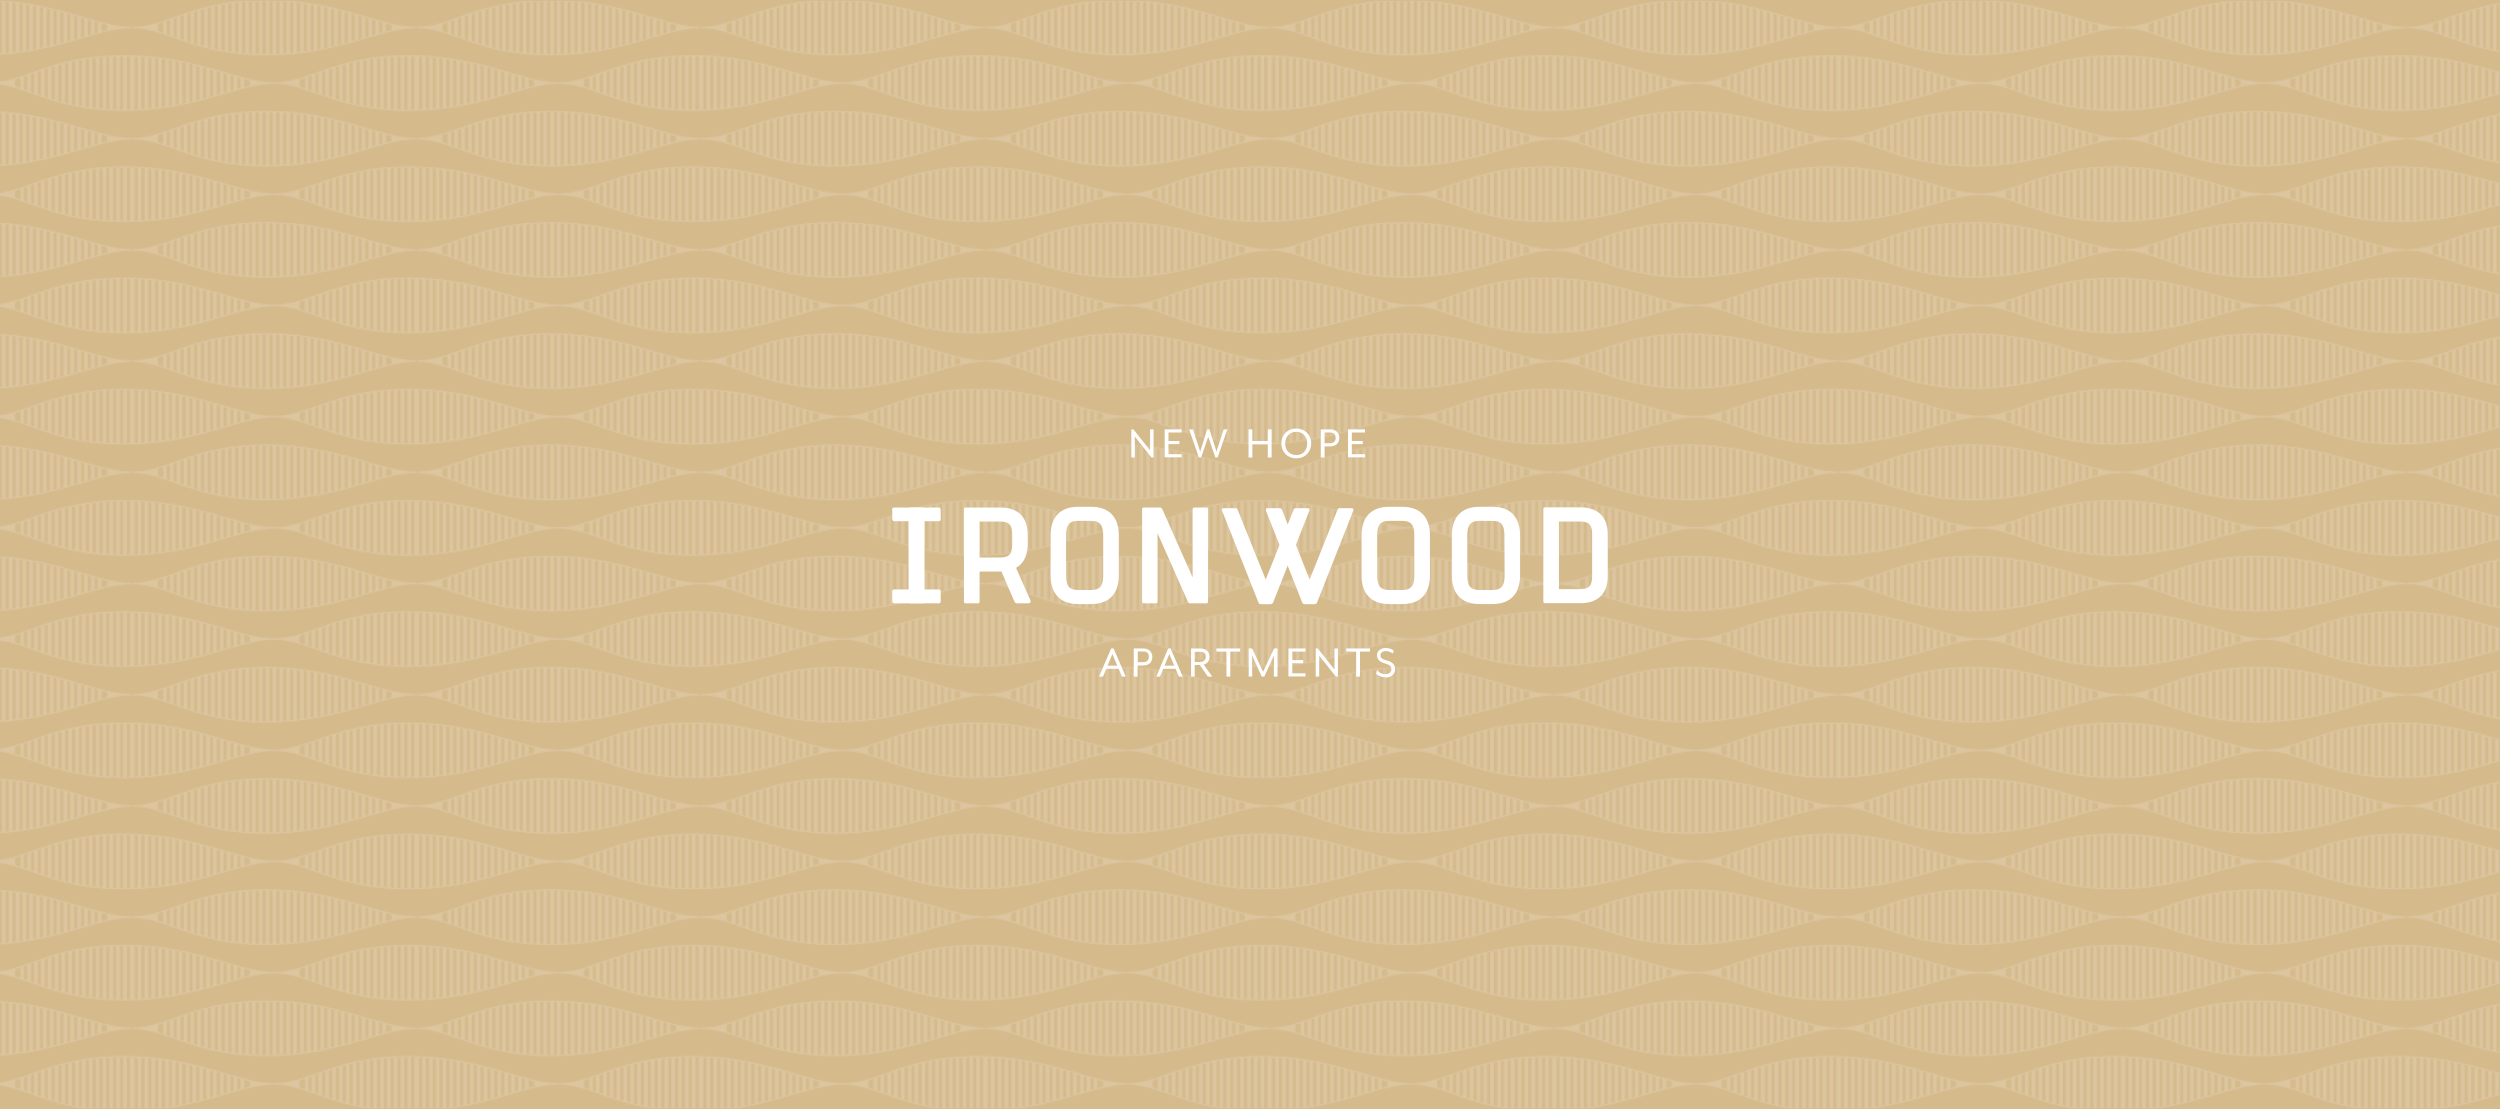 <?xml version="1.0" encoding="utf-8"?>
<!-- Generator: Adobe Illustrator 22.1.0, SVG Export Plug-In . SVG Version: 6.00 Build 0)  -->
<svg version="1.1" id="Layer_1" xmlns="http://www.w3.org/2000/svg" xmlns:xlink="http://www.w3.org/1999/xlink" x="0px" y="0px"
	 viewBox="0 0 1439.9 638.9" style="enable-background:new 0 0 1439.9 638.9;" xml:space="preserve">
<style type="text/css">
	.st0{fill:none;}
	.st1{clip-path:url(#SVGID_2_);}
	.st2{fill:none;stroke:#FFFFFF;stroke-width:3;stroke-miterlimit:10;}
	.st3{fill:#FFFFFF;}
	.st4{fill:none;stroke:#FFFFFF;stroke-miterlimit:10;}
	.st5{clip-path:url(#SVGID_4_);}
	.st6{clip-path:url(#SVGID_6_);}
	.st7{clip-path:url(#SVGID_8_);}
	.st8{clip-path:url(#SVGID_10_);}
	.st9{clip-path:url(#SVGID_12_);}
	.st10{clip-path:url(#SVGID_14_);}
	.st11{fill:#D5BA8C;}
	.st12{opacity:0.17;fill:url(#SVGID_15_);enable-background:new    ;}
	.st13{enable-background:new    ;}
</style>
<pattern  y="638.9" width="233.2" height="182.9" patternUnits="userSpaceOnUse" id="canoe_white" viewBox="116.6 -211.9 233.2 182.9" style="overflow:visible;">
	<g>
		<rect x="116.6" y="-211.9" class="st0" width="233.2" height="182.9"/>
		<rect x="116.6" y="-211.9" class="st0" width="233.2" height="182.9"/>
		<g>
			<defs>
				<path id="SVGID_1_" d="M349.8-212c-29.8,0-64.1-22.4-123.5-22.4S144.9-212,116.6-212c28.3,0,50.4,22.4,109.7,22.4
					S320-212,349.8-212z"/>
			</defs>
			<clipPath id="SVGID_2_">
				<use xlink:href="#SVGID_1_"  style="overflow:visible;"/>
			</clipPath>
			<g class="st1">
				<line class="st2" x1="323.4" y1="-182.9" x2="323.4" y2="-240.4"/>
				<line class="st2" x1="317.7" y1="-182.9" x2="317.7" y2="-240.4"/>
				<line class="st2" x1="312.1" y1="-182.9" x2="312.1" y2="-240.4"/>
				<line class="st2" x1="306.5" y1="-182.9" x2="306.5" y2="-240.4"/>
				<line class="st2" x1="300.8" y1="-182.9" x2="300.8" y2="-240.4"/>
				<line class="st2" x1="295.2" y1="-182.9" x2="295.2" y2="-240.4"/>
				<line class="st2" x1="289.5" y1="-182.9" x2="289.5" y2="-240.4"/>
				<line class="st2" x1="283.9" y1="-182.9" x2="283.9" y2="-240.4"/>
				<line class="st2" x1="278.3" y1="-182.9" x2="278.3" y2="-240.4"/>
				<line class="st2" x1="272.6" y1="-182.9" x2="272.6" y2="-240.4"/>
				<line class="st2" x1="267" y1="-182.9" x2="267" y2="-240.4"/>
				<line class="st2" x1="261.4" y1="-182.9" x2="261.4" y2="-240.4"/>
				<line class="st2" x1="255.8" y1="-182.9" x2="255.8" y2="-240.4"/>
				<line class="st2" x1="250.1" y1="-182.9" x2="250.1" y2="-240.4"/>
				<line class="st2" x1="244.5" y1="-182.9" x2="244.5" y2="-240.4"/>
				<line class="st2" x1="238.9" y1="-182.9" x2="238.9" y2="-240.4"/>
				<line class="st2" x1="233.2" y1="-182.9" x2="233.2" y2="-240.4"/>
				<line class="st2" x1="227.6" y1="-182.9" x2="227.6" y2="-240.4"/>
				<line class="st2" x1="221.9" y1="-182.9" x2="221.9" y2="-240.4"/>
				<line class="st2" x1="216.3" y1="-182.9" x2="216.3" y2="-240.4"/>
				<line class="st2" x1="210.7" y1="-182.9" x2="210.7" y2="-240.4"/>
				<line class="st2" x1="205.1" y1="-182.9" x2="205.1" y2="-240.4"/>
				<line class="st2" x1="199.4" y1="-182.9" x2="199.4" y2="-240.4"/>
				<line class="st2" x1="193.8" y1="-182.9" x2="193.8" y2="-240.4"/>
				<line class="st2" x1="188.1" y1="-182.9" x2="188.1" y2="-240.4"/>
				<line class="st2" x1="182.5" y1="-182.9" x2="182.5" y2="-240.4"/>
				<line class="st2" x1="176.9" y1="-182.9" x2="176.9" y2="-240.4"/>
				<line class="st2" x1="171.2" y1="-182.9" x2="171.2" y2="-240.4"/>
				<line class="st2" x1="165.6" y1="-182.9" x2="165.6" y2="-240.4"/>
				<line class="st2" x1="160" y1="-182.9" x2="160" y2="-240.4"/>
				<line class="st2" x1="154.4" y1="-182.9" x2="154.4" y2="-240.4"/>
				<line class="st2" x1="148.7" y1="-182.9" x2="148.7" y2="-240.4"/>
				<line class="st2" x1="143.1" y1="-182.9" x2="143.1" y2="-240.4"/>
				<path class="st3" d="M327.2-205.9c3.2-3.6,3.2-9.1,0-12.7l27.4,6.6L327.2-205.9z"/>
				<path class="st3" d="M139.3-204.3c0,0-4.8-6.7,0-16.4l-31,7.5L139.3-204.3z"/>
			</g>
		</g>
		<path id="_Clipping_Path_8_1_" class="st4" d="M349.8-212c-29.8,0-64.1-22.4-123.5-22.4S144.9-212,116.6-212
			c28.3,0,50.4,22.4,109.7,22.4S320-212,349.8-212z"/>
		<g>
			<defs>
				<path id="SVGID_3_" d="M466.4-166.2c-29.8,0-64.1-22.4-123.5-22.4c-59.4,0-81.4,22.4-109.7,22.4c28.3,0,50.4,22.4,109.7,22.4
					S436.6-166.2,466.4-166.2z"/>
			</defs>
			<clipPath id="SVGID_4_">
				<use xlink:href="#SVGID_3_"  style="overflow:visible;"/>
			</clipPath>
			<g class="st5">
				<line class="st2" x1="349.8" y1="-137.2" x2="349.8" y2="-194.7"/>
				<line class="st2" x1="344.2" y1="-137.2" x2="344.2" y2="-194.7"/>
				<line class="st2" x1="338.6" y1="-137.2" x2="338.6" y2="-194.7"/>
				<line class="st2" x1="332.9" y1="-137.2" x2="332.9" y2="-194.7"/>
				<line class="st2" x1="327.3" y1="-137.2" x2="327.3" y2="-194.7"/>
				<line class="st2" x1="321.7" y1="-137.2" x2="321.7" y2="-194.7"/>
				<line class="st2" x1="316" y1="-137.2" x2="316" y2="-194.7"/>
				<line class="st2" x1="310.4" y1="-137.2" x2="310.4" y2="-194.7"/>
				<line class="st2" x1="304.8" y1="-137.2" x2="304.8" y2="-194.7"/>
				<line class="st2" x1="299.1" y1="-137.2" x2="299.1" y2="-194.7"/>
				<line class="st2" x1="293.5" y1="-137.2" x2="293.5" y2="-194.7"/>
				<line class="st2" x1="287.9" y1="-137.2" x2="287.9" y2="-194.7"/>
				<line class="st2" x1="282.2" y1="-137.2" x2="282.2" y2="-194.7"/>
				<line class="st2" x1="276.6" y1="-137.2" x2="276.6" y2="-194.7"/>
				<line class="st2" x1="271" y1="-137.2" x2="271" y2="-194.7"/>
				<line class="st2" x1="265.3" y1="-137.2" x2="265.3" y2="-194.7"/>
				<line class="st2" x1="259.7" y1="-137.2" x2="259.7" y2="-194.7"/>
				<path class="st3" d="M255.9-158.6c0,0-4.8-6.7,0-16.4l-31,7.5L255.9-158.6z"/>
			</g>
		</g>
		<path id="_Clipping_Path_9_1_" class="st4" d="M466.4-166.2c-29.8,0-64.1-22.4-123.5-22.4c-59.4,0-81.4,22.4-109.7,22.4
			c28.3,0,50.4,22.4,109.7,22.4S436.6-166.2,466.4-166.2z"/>
		<g>
			<defs>
				<path id="SVGID_5_" d="M233.2-166.2c-29.8,0-64.1-22.4-123.5-22.4S28.3-166.2,0-166.2c28.3,0,50.4,22.4,109.7,22.4
					S203.4-166.2,233.2-166.2z"/>
			</defs>
			<clipPath id="SVGID_6_">
				<use xlink:href="#SVGID_5_"  style="overflow:visible;"/>
			</clipPath>
			<g class="st6">
				<line class="st2" x1="206.8" y1="-137.2" x2="206.8" y2="-194.7"/>
				<line class="st2" x1="201.1" y1="-137.2" x2="201.1" y2="-194.7"/>
				<line class="st2" x1="195.5" y1="-137.2" x2="195.5" y2="-194.7"/>
				<line class="st2" x1="189.9" y1="-137.2" x2="189.9" y2="-194.7"/>
				<line class="st2" x1="184.2" y1="-137.2" x2="184.2" y2="-194.7"/>
				<line class="st2" x1="178.6" y1="-137.2" x2="178.6" y2="-194.7"/>
				<line class="st2" x1="172.9" y1="-137.2" x2="172.9" y2="-194.7"/>
				<line class="st2" x1="167.3" y1="-137.2" x2="167.3" y2="-194.7"/>
				<line class="st2" x1="161.7" y1="-137.2" x2="161.7" y2="-194.7"/>
				<line class="st2" x1="156" y1="-137.2" x2="156" y2="-194.7"/>
				<line class="st2" x1="150.4" y1="-137.2" x2="150.4" y2="-194.7"/>
				<line class="st2" x1="144.8" y1="-137.2" x2="144.8" y2="-194.7"/>
				<line class="st2" x1="139.1" y1="-137.2" x2="139.1" y2="-194.7"/>
				<line class="st2" x1="133.5" y1="-137.2" x2="133.5" y2="-194.7"/>
				<line class="st2" x1="127.9" y1="-137.2" x2="127.9" y2="-194.7"/>
				<line class="st2" x1="122.2" y1="-137.2" x2="122.2" y2="-194.7"/>
				<line class="st2" x1="116.6" y1="-137.2" x2="116.6" y2="-194.7"/>
				<path class="st3" d="M210.6-160.1c3.2-3.6,3.2-9.1,0-12.7l27.4,6.6L210.6-160.1z"/>
			</g>
		</g>
		<path id="_Clipping_Path_10_1_" class="st4" d="M233.2-166.2c-29.8,0-64.1-22.4-123.5-22.4S28.3-166.2,0-166.2
			c28.3,0,50.4,22.4,109.7,22.4S203.4-166.2,233.2-166.2z"/>
		<g>
			<defs>
				<path id="SVGID_7_" d="M349.8-120.5c-29.8,0-64.1-22.4-123.5-22.4s-81.4,22.4-109.7,22.4c28.3,0,50.4,22.4,109.7,22.4
					S320-120.5,349.8-120.5z"/>
			</defs>
			<clipPath id="SVGID_8_">
				<use xlink:href="#SVGID_7_"  style="overflow:visible;"/>
			</clipPath>
			<g class="st7">
				<line class="st2" x1="323.4" y1="-91.5" x2="323.4" y2="-149"/>
				<line class="st2" x1="317.7" y1="-91.5" x2="317.7" y2="-149"/>
				<line class="st2" x1="312.1" y1="-91.5" x2="312.1" y2="-149"/>
				<line class="st2" x1="306.5" y1="-91.5" x2="306.5" y2="-149"/>
				<line class="st2" x1="300.8" y1="-91.5" x2="300.8" y2="-149"/>
				<line class="st2" x1="295.2" y1="-91.5" x2="295.2" y2="-149"/>
				<line class="st2" x1="289.5" y1="-91.5" x2="289.5" y2="-149"/>
				<line class="st2" x1="283.9" y1="-91.5" x2="283.9" y2="-149"/>
				<line class="st2" x1="278.3" y1="-91.5" x2="278.3" y2="-149"/>
				<line class="st2" x1="272.6" y1="-91.5" x2="272.6" y2="-149"/>
				<line class="st2" x1="267" y1="-91.5" x2="267" y2="-149"/>
				<line class="st2" x1="261.4" y1="-91.5" x2="261.4" y2="-149"/>
				<line class="st2" x1="255.8" y1="-91.5" x2="255.8" y2="-149"/>
				<line class="st2" x1="250.1" y1="-91.5" x2="250.1" y2="-149"/>
				<line class="st2" x1="244.5" y1="-91.5" x2="244.5" y2="-149"/>
				<line class="st2" x1="238.9" y1="-91.5" x2="238.9" y2="-149"/>
				<line class="st2" x1="233.2" y1="-91.5" x2="233.2" y2="-149"/>
				<line class="st2" x1="227.6" y1="-91.5" x2="227.6" y2="-149"/>
				<line class="st2" x1="221.9" y1="-91.5" x2="221.9" y2="-149"/>
				<line class="st2" x1="216.3" y1="-91.5" x2="216.3" y2="-149"/>
				<line class="st2" x1="210.7" y1="-91.5" x2="210.7" y2="-149"/>
				<line class="st2" x1="205.1" y1="-91.5" x2="205.1" y2="-149"/>
				<line class="st2" x1="199.4" y1="-91.5" x2="199.4" y2="-149"/>
				<line class="st2" x1="193.8" y1="-91.5" x2="193.8" y2="-149"/>
				<line class="st2" x1="188.1" y1="-91.5" x2="188.1" y2="-149"/>
				<line class="st2" x1="182.5" y1="-91.5" x2="182.5" y2="-149"/>
				<line class="st2" x1="176.9" y1="-91.5" x2="176.9" y2="-149"/>
				<line class="st2" x1="171.2" y1="-91.5" x2="171.2" y2="-149"/>
				<line class="st2" x1="165.6" y1="-91.5" x2="165.6" y2="-149"/>
				<line class="st2" x1="160" y1="-91.5" x2="160" y2="-149"/>
				<line class="st2" x1="154.4" y1="-91.5" x2="154.4" y2="-149"/>
				<line class="st2" x1="148.7" y1="-91.5" x2="148.7" y2="-149"/>
				<line class="st2" x1="143.1" y1="-91.5" x2="143.1" y2="-149"/>
				<path class="st3" d="M327.2-114.4c3.2-3.6,3.2-9.1,0-12.7l27.4,6.6L327.2-114.4z"/>
				<path class="st3" d="M139.3-112.8c0,0-4.8-6.7,0-16.4l-31,7.5L139.3-112.8z"/>
			</g>
		</g>
		<path id="_Clipping_Path_11_1_" class="st4" d="M349.8-120.5c-29.8,0-64.1-22.4-123.5-22.4s-81.4,22.4-109.7,22.4
			c28.3,0,50.4,22.4,109.7,22.4S320-120.5,349.8-120.5z"/>
		<g>
			<defs>
				<path id="SVGID_9_" d="M466.4-74.7c-29.8,0-64.1-22.4-123.5-22.4c-59.4,0-81.4,22.4-109.7,22.4c28.4,0,50.4,22.4,109.7,22.4
					C402.3-52.3,436.6-74.7,466.4-74.7z"/>
			</defs>
			<clipPath id="SVGID_10_">
				<use xlink:href="#SVGID_9_"  style="overflow:visible;"/>
			</clipPath>
			<g class="st8">
				<line class="st2" x1="349.8" y1="-45.7" x2="349.8" y2="-103.2"/>
				<line class="st2" x1="344.2" y1="-45.7" x2="344.2" y2="-103.2"/>
				<line class="st2" x1="338.6" y1="-45.7" x2="338.6" y2="-103.2"/>
				<line class="st2" x1="332.9" y1="-45.7" x2="332.9" y2="-103.2"/>
				<line class="st2" x1="327.3" y1="-45.7" x2="327.3" y2="-103.2"/>
				<line class="st2" x1="321.7" y1="-45.7" x2="321.7" y2="-103.2"/>
				<line class="st2" x1="316" y1="-45.7" x2="316" y2="-103.2"/>
				<line class="st2" x1="310.4" y1="-45.7" x2="310.4" y2="-103.2"/>
				<line class="st2" x1="304.8" y1="-45.7" x2="304.8" y2="-103.2"/>
				<line class="st2" x1="299.1" y1="-45.7" x2="299.1" y2="-103.2"/>
				<line class="st2" x1="293.5" y1="-45.7" x2="293.5" y2="-103.2"/>
				<line class="st2" x1="287.9" y1="-45.7" x2="287.9" y2="-103.2"/>
				<line class="st2" x1="282.2" y1="-45.7" x2="282.2" y2="-103.2"/>
				<line class="st2" x1="276.6" y1="-45.7" x2="276.6" y2="-103.2"/>
				<line class="st2" x1="271" y1="-45.7" x2="271" y2="-103.2"/>
				<line class="st2" x1="265.3" y1="-45.7" x2="265.3" y2="-103.2"/>
				<line class="st2" x1="259.7" y1="-45.7" x2="259.7" y2="-103.2"/>
				<path class="st3" d="M255.9-67.1c0,0-4.8-6.7,0-16.4l-31,7.5L255.9-67.1z"/>
			</g>
		</g>
		<path id="_Clipping_Path_12_1_" class="st4" d="M466.4-74.7c-29.8,0-64.1-22.4-123.5-22.4c-59.4,0-81.4,22.4-109.7,22.4
			c28.4,0,50.4,22.4,109.7,22.4C402.3-52.3,436.6-74.7,466.4-74.7z"/>
		<g>
			<defs>
				<path id="SVGID_11_" d="M233.2-74.7c-29.8,0-64.1-22.4-123.5-22.4S28.3-74.7,0-74.7c28.3,0,50.4,22.4,109.7,22.4
					S203.4-74.7,233.2-74.7z"/>
			</defs>
			<clipPath id="SVGID_12_">
				<use xlink:href="#SVGID_11_"  style="overflow:visible;"/>
			</clipPath>
			<g class="st9">
				<line class="st2" x1="206.8" y1="-45.7" x2="206.8" y2="-103.2"/>
				<line class="st2" x1="201.1" y1="-45.7" x2="201.1" y2="-103.2"/>
				<line class="st2" x1="195.5" y1="-45.7" x2="195.5" y2="-103.2"/>
				<line class="st2" x1="189.9" y1="-45.7" x2="189.9" y2="-103.2"/>
				<line class="st2" x1="184.2" y1="-45.7" x2="184.2" y2="-103.2"/>
				<line class="st2" x1="178.6" y1="-45.7" x2="178.6" y2="-103.2"/>
				<line class="st2" x1="172.9" y1="-45.7" x2="172.9" y2="-103.2"/>
				<line class="st2" x1="167.3" y1="-45.7" x2="167.3" y2="-103.2"/>
				<line class="st2" x1="161.7" y1="-45.7" x2="161.7" y2="-103.2"/>
				<line class="st2" x1="156" y1="-45.7" x2="156" y2="-103.2"/>
				<line class="st2" x1="150.4" y1="-45.7" x2="150.4" y2="-103.2"/>
				<line class="st2" x1="144.8" y1="-45.7" x2="144.8" y2="-103.2"/>
				<line class="st2" x1="139.1" y1="-45.7" x2="139.1" y2="-103.2"/>
				<line class="st2" x1="133.5" y1="-45.7" x2="133.5" y2="-103.2"/>
				<line class="st2" x1="127.9" y1="-45.7" x2="127.9" y2="-103.2"/>
				<line class="st2" x1="122.2" y1="-45.7" x2="122.2" y2="-103.2"/>
				<line class="st2" x1="116.6" y1="-45.7" x2="116.6" y2="-103.2"/>
				<path class="st3" d="M210.6-68.6c3.2-3.6,3.2-9.1,0-12.7l27.4,6.6L210.6-68.6z"/>
			</g>
		</g>
		<path id="_Clipping_Path_13_1_" class="st4" d="M233.2-74.7c-29.8,0-64.1-22.4-123.5-22.4S28.3-74.7,0-74.7
			c28.3,0,50.4,22.4,109.7,22.4S203.4-74.7,233.2-74.7z"/>
		<g>
			<defs>
				<path id="SVGID_13_" d="M349.8-29c-29.8,0-64.1-22.4-123.5-22.4S144.9-29,116.6-29C144.9-29,167-6.6,226.4-6.6S320-29,349.8-29z
					"/>
			</defs>
			<clipPath id="SVGID_14_">
				<use xlink:href="#SVGID_13_"  style="overflow:visible;"/>
			</clipPath>
			<g class="st10">
				<line class="st2" x1="323.4" y1="0" x2="323.4" y2="-57.5"/>
				<line class="st2" x1="317.7" y1="0" x2="317.7" y2="-57.5"/>
				<line class="st2" x1="312.1" y1="0" x2="312.1" y2="-57.5"/>
				<line class="st2" x1="306.5" y1="0" x2="306.5" y2="-57.5"/>
				<line class="st2" x1="300.8" y1="0" x2="300.8" y2="-57.5"/>
				<line class="st2" x1="295.2" y1="0" x2="295.2" y2="-57.5"/>
				<line class="st2" x1="289.5" y1="0" x2="289.5" y2="-57.5"/>
				<line class="st2" x1="283.9" y1="0" x2="283.9" y2="-57.5"/>
				<line class="st2" x1="278.3" y1="0" x2="278.3" y2="-57.5"/>
				<line class="st2" x1="272.6" y1="0" x2="272.6" y2="-57.5"/>
				<line class="st2" x1="267" y1="0" x2="267" y2="-57.5"/>
				<line class="st2" x1="261.4" y1="0" x2="261.4" y2="-57.5"/>
				<line class="st2" x1="255.8" y1="0" x2="255.8" y2="-57.5"/>
				<line class="st2" x1="250.1" y1="0" x2="250.1" y2="-57.5"/>
				<line class="st2" x1="244.5" y1="0" x2="244.5" y2="-57.5"/>
				<line class="st2" x1="238.9" y1="0" x2="238.9" y2="-57.5"/>
				<line class="st2" x1="233.2" y1="0" x2="233.2" y2="-57.5"/>
				<line class="st2" x1="227.6" y1="0" x2="227.6" y2="-57.5"/>
				<line class="st2" x1="221.9" y1="0" x2="221.9" y2="-57.5"/>
				<line class="st2" x1="216.3" y1="0" x2="216.3" y2="-57.5"/>
				<line class="st2" x1="210.7" y1="0" x2="210.7" y2="-57.5"/>
				<line class="st2" x1="205.1" y1="0" x2="205.1" y2="-57.5"/>
				<line class="st2" x1="199.4" y1="0" x2="199.4" y2="-57.5"/>
				<line class="st2" x1="193.8" y1="0" x2="193.8" y2="-57.5"/>
				<line class="st2" x1="188.1" y1="0" x2="188.1" y2="-57.5"/>
				<line class="st2" x1="182.5" y1="0" x2="182.5" y2="-57.5"/>
				<line class="st2" x1="176.9" y1="0" x2="176.9" y2="-57.5"/>
				<line class="st2" x1="171.2" y1="0" x2="171.2" y2="-57.5"/>
				<line class="st2" x1="165.6" y1="0" x2="165.6" y2="-57.5"/>
				<line class="st2" x1="160" y1="0" x2="160" y2="-57.5"/>
				<line class="st2" x1="154.4" y1="0" x2="154.4" y2="-57.5"/>
				<line class="st2" x1="148.7" y1="0" x2="148.7" y2="-57.5"/>
				<line class="st2" x1="143.1" y1="0" x2="143.1" y2="-57.5"/>
				<path class="st3" d="M327.2-22.9c3.2-3.6,3.2-9.1,0-12.7l27.4,6.6L327.2-22.9z"/>
				<path class="st3" d="M139.3-21.4c0,0-4.8-6.7,0-16.4l-31,7.5L139.3-21.4z"/>
			</g>
		</g>
		<path id="_Clipping_Path_14_1_" class="st4" d="M349.8-29c-29.8,0-64.1-22.4-123.5-22.4S144.9-29,116.6-29
			C144.9-29,167-6.6,226.4-6.6S320-29,349.8-29z"/>
	</g>
</pattern>
<title>banner</title>
<g id="Layer_2_1_">
	<g id="Layer_1-2">
		<rect class="st11" width="1439.9" height="638.9"/>
		<pattern  id="SVGID_15_" xlink:href="#canoe_white" patternTransform="matrix(0.7 0 0 -0.7 -2216.753 -15933.808)">
		</pattern>
		<rect y="0.4" class="st12" width="1439.9" height="638"/>
	</g>
	<g id="Layer_2-2">
		<g class="st13">
			<path class="st3" d="M651.6,247.3h1.2l9.6,12.1v-12.1h2v16.2h-1.2l-9.6-12.1v12.1h-2V247.3z"/>
			<path class="st3" d="M670.8,247.3h9.8v1.8h-7.6v4.9h6.3v1.8h-6.3v5.8h7.6v1.8h-9.8V247.3z"/>
			<path class="st3" d="M684.9,247.3h2.2l3.9,12c0.1,0.3,0.2,0.9,0.2,1c0-0.1,0.2-0.7,0.3-1l3.8-12h1.3l3.8,12c0.1,0.3,0.3,1,0.3,1
				s0.1-0.7,0.2-1l3.9-12h2.1l-5.6,16.2H700l-3.8-11.1c-0.1-0.2-0.2-0.8-0.3-0.9c0,0.1-0.2,0.7-0.3,0.9l-3.8,11.1h-1.3L684.9,247.3z
				"/>
			<path class="st3" d="M719.1,247.3h2.2v6.7h8.9v-6.7h2.2v16.2h-2.2v-7.6h-8.9v7.6h-2.2V247.3z"/>
			<path class="st3" d="M738,255.4c0-5,3.6-8.6,8.6-8.6c4.9,0,8.6,3.6,8.6,8.6s-3.6,8.6-8.6,8.6C741.6,264,738,260.4,738,255.4z
				 M752.9,255.4c0-3.9-2.6-6.7-6.3-6.7c-3.7,0-6.4,2.8-6.4,6.7c0,3.9,2.6,6.7,6.4,6.7C750.3,262.2,752.9,259.4,752.9,255.4z"/>
			<path class="st3" d="M760.8,247.3h5.3c3.7,0,5.3,2.3,5.3,4.9c0,2.6-1.6,4.9-5.3,4.9h-3.2v6.4h-2.2V247.3z M766.1,255.3
				c2.4,0,3.2-1.6,3.2-3.1c0-1.5-0.7-3.1-3.2-3.1h-3.2v6.2H766.1z"/>
			<path class="st3" d="M776.4,247.3h9.8v1.8h-7.6v4.9h6.3v1.8h-6.3v5.8h7.6v1.8h-9.8V247.3z"/>
		</g>
		<g class="st13">
			<path class="st3" d="M640,373.5h1.4l7,16.2h-2.2l-1.9-4.5h-7.1l-1.9,4.5H633L640,373.5z M643.5,383.4l-2.8-6.7l-2.8,6.7H643.5z"
				/>
		</g>
		<g class="st13">
			<path class="st3" d="M653.1,373.5h5.3c3.7,0,5.3,2.3,5.3,4.9c0,2.6-1.6,4.9-5.3,4.9h-3.2v6.4h-2.2V373.5z M658.5,381.4
				c2.4,0,3.2-1.6,3.2-3.1c0-1.5-0.7-3.1-3.2-3.1h-3.2v6.2H658.5z"/>
		</g>
		<g class="st13">
			<path class="st3" d="M672.8,373.5h1.4l7,16.2H679l-1.9-4.5h-7.1l-1.9,4.5h-2.1L672.8,373.5z M676.3,383.4l-2.8-6.7l-2.8,6.7
				H676.3z"/>
		</g>
		<g class="st13">
			<path class="st3" d="M686,373.5h5.3c3.7,0,5.3,2.1,5.3,4.8c0,2.1-1,3.9-3.3,4.5l4.9,6.9h-2.5L691,383h-2.9v6.7H686V373.5z
				 M691.3,381.2c2.4,0,3.2-1.5,3.2-2.9c0-1.5-0.7-2.9-3.2-2.9h-3.2v5.9H691.3z"/>
		</g>
		<g class="st13">
			<path class="st3" d="M706.3,375.3h-5.7v-1.8h13.7v1.8h-5.7v14.4h-2.2V375.3z"/>
			<path class="st3" d="M719.1,373.5h2.1l6.3,13.4l6.3-13.4h2v16.2h-2.1v-11c0-0.4,0.1-1.3,0.1-1.3c-0.1,0.1-0.4,1-0.6,1.3l-5,11
				h-1.5l-5-11c-0.2-0.4-0.5-1.3-0.6-1.3c0,0,0.1,0.9,0.1,1.3v11h-2V373.5z"/>
			<path class="st3" d="M742.1,373.5h9.8v1.8h-7.6v4.9h6.3v1.8h-6.3v5.8h7.6v1.8h-9.8V373.5z"/>
			<path class="st3" d="M757.8,373.5h1.2l9.6,12.1v-12.1h2v16.2h-1.2l-9.6-12.1v12.1h-2V373.5z"/>
		</g>
		<g class="st13">
			<path class="st3" d="M781.2,375.3h-5.8v-1.8h13.7v1.8h-5.8v14.4h-2.2V375.3z"/>
		</g>
		<g class="st13">
			<path class="st3" d="M792.6,388.1l0.5-2c1,1.1,2.6,2.2,4.9,2.2c1.9,0,3.4-1.1,3.4-2.8c0-1.6-0.8-2.6-3.8-3.4
				c-3-0.8-4.5-2.5-4.5-4.7c0-2.3,1.9-4.2,5.2-4.2c1.9,0,3.5,0.8,4.4,1.5l-0.5,1.7c-1.1-0.8-2.6-1.4-3.9-1.4c-2,0-3.2,0.9-3.2,2.5
				c0,1.2,0.7,2.1,3.3,2.8c3.5,0.9,5.1,2.4,5.1,5.1c0,3.2-2.6,4.8-5.4,4.8C795.4,390,793.5,389,792.6,388.1z"/>
		</g>
		<path class="st3" d="M592.2,347.5H586c-0.8,0.1-1.5-0.4-1.8-1.2l-7.4-17.1h-12.6v17.1c0.1,0.5-0.2,1.1-0.8,1.2c-0.1,0-0.3,0-0.4,0
			h-6.6c-0.5,0.1-1.1-0.2-1.2-0.8c0-0.1,0-0.3,0-0.4v-52.8c-0.1-0.5,0.2-1.1,0.8-1.2c0.1,0,0.3,0,0.4,0h19.7
			c10.7,0,15.8,5.9,15.8,15.7v5.4c0,6.4-2.2,11.1-6.7,13.7l8.2,18.5C593.9,346.7,593.4,347.5,592.2,347.5z M564.2,321.1h11.9
			c4.8,0,6.9-1.7,6.9-7.6V308c0-5.8-2-7.6-6.9-7.6h-11.9V321.1z"/>
		<path class="st3" d="M644.4,308.3v23.2c0,10-5.2,16.4-15.8,16.4h-7.7c-10.6,0-15.8-6.4-15.8-16.4v-23.2c0-10,5.2-16.4,15.8-16.4
			h7.7C639.2,291.9,644.4,298.3,644.4,308.3z M635.4,308.3c0-6.1-2-8.3-6.9-8.3h-7.7c-4.8,0-6.8,2.2-6.8,8.3v23.2
			c0,6.1,2,8.3,6.8,8.3h7.7c4.8,0,6.9-2.1,6.9-8.3V308.3z"/>
		<path class="st3" d="M695.8,293.5v52.8c0.1,0.5-0.2,1.1-0.8,1.2c-0.1,0-0.3,0-0.4,0h-9c-0.6,0-1.2-0.3-1.4-0.9l-17.5-39.5v39.2
			c0.1,0.5-0.2,1.1-0.8,1.2c-0.1,0-0.3,0-0.4,0H659c-0.5,0.1-1.1-0.2-1.2-0.8c0-0.1,0-0.3,0-0.4v-52.8c-0.1-0.5,0.2-1.1,0.8-1.2
			c0.1,0,0.3,0,0.4,0h9c0.6,0,1.2,0.3,1.4,0.9l17.5,39.4v-39.1c-0.1-0.5,0.2-1.1,0.8-1.2c0.1,0,0.3,0,0.4,0h6.6
			c0.5-0.1,1.1,0.3,1.1,0.9C695.9,293.2,695.9,293.4,695.8,293.5z"/>
		<path class="st3" d="M823.6,308.3v23.2c0,10-5.2,16.4-15.8,16.4H800c-10.6,0-15.8-6.4-15.8-16.4v-23.2c0-10,5.2-16.4,15.8-16.4
			h7.7C818.4,291.9,823.6,298.3,823.6,308.3z M814.6,308.3c0-6.1-2-8.3-6.9-8.3H800c-4.8,0-6.8,2.2-6.8,8.3v23.2
			c0,6.1,2,8.3,6.8,8.3h7.7c4.8,0,6.9-2.1,6.9-8.3L814.6,308.3z"/>
		<path class="st3" d="M875.5,308.3v23.2c0,10-5.2,16.4-15.8,16.4H852c-10.6,0-15.8-6.4-15.8-16.4v-23.2c0-10,5.2-16.4,15.8-16.4
			h7.7C870.3,291.9,875.5,298.3,875.5,308.3z M866.5,308.3c0-6.1-2-8.3-6.9-8.3H852c-4.8,0-6.9,2.2-6.9,8.3v23.2
			c0,6.1,2,8.3,6.9,8.3h7.7c4.8,0,6.9-2.1,6.9-8.3L866.5,308.3z"/>
		<path class="st3" d="M926,307.7v24.2c0,9.5-5.2,15.5-15.6,15.5h-20.3c-0.5,0.1-1.1-0.2-1.2-0.8c0-0.1,0-0.3,0-0.4v-52.8
			c-0.1-0.5,0.2-1.1,0.8-1.2c0.1,0,0.3,0,0.4,0h20.3C920.8,292.3,926,298.2,926,307.7z M917,307.7c0-5.6-2-7.3-6.6-7.3h-12.5v38.9
			h12.5c4.6,0,6.6-1.7,6.6-7.4L917,307.7z"/>
		<path class="st3" d="M513.9,299.1v-5.6c-0.1-0.5,0.2-1.1,0.8-1.2c0.1,0,0.3,0,0.4,0h25.5c0.6-0.1,1.1,0.4,1.2,0.9
			c0,0.1,0,0.2,0,0.2v5.6c0.1,0.6-0.4,1.1-0.9,1.2c-0.1,0-0.2,0-0.2,0h-25.5c-0.5,0.1-1.1-0.2-1.2-0.8
			C513.9,299.3,513.9,299.2,513.9,299.1z"/>
		<path class="st3" d="M513.9,346.3v-5.6c-0.1-0.5,0.2-1.1,0.8-1.2c0.1,0,0.3,0,0.4,0h25.5c0.6-0.1,1.1,0.4,1.2,1c0,0.1,0,0.1,0,0.2
			v5.6c0.1,0.6-0.4,1.1-0.9,1.2c-0.1,0-0.2,0-0.2,0h-25.5c-0.5,0.1-1.1-0.2-1.2-0.8C513.9,346.5,513.9,346.4,513.9,346.3z"/>
		<path class="st3" d="M524.5,292.3h6.8c0.7,0,1.2,0.5,1.2,1.2v52.8c0,0.7-0.5,1.2-1.2,1.2h-6.8c-0.7,0-1.2-0.5-1.2-1.2v-52.8
			C523.3,292.8,523.8,292.3,524.5,292.3z"/>
		<path class="st3" d="M729,333.8l15.9-39.8c0.2-0.9,0.6-1.3,1.4-1.3h6.9c0.8,0,1.2,0.4,1,1.3l-20.8,52.7c-0.2,0.7-0.8,1.2-1.5,1.3
			h-5.7c-0.7,0-1.3-0.5-1.5-1.3L703.8,294c-0.2-0.9,0.2-1.3,0.9-1.3h6.9c0.8,0,1.2,0.4,1.4,1.3L729,333.8z"/>
		<path class="st3" d="M754.3,333.8l15.9-39.8c0.2-0.9,0.6-1.3,1.4-1.3h6.9c0.8,0,1.2,0.4,1,1.3l-20.8,52.7
			c-0.1,0.7-0.8,1.2-1.5,1.3h-5.8c-0.7,0-1.3-0.5-1.5-1.3L729.1,294c-0.2-0.9,0.2-1.3,1-1.3h7c0.8,0,1.2,0.4,1.4,1.3L754.3,333.8z"
			/>
	</g>
</g>
</svg>
